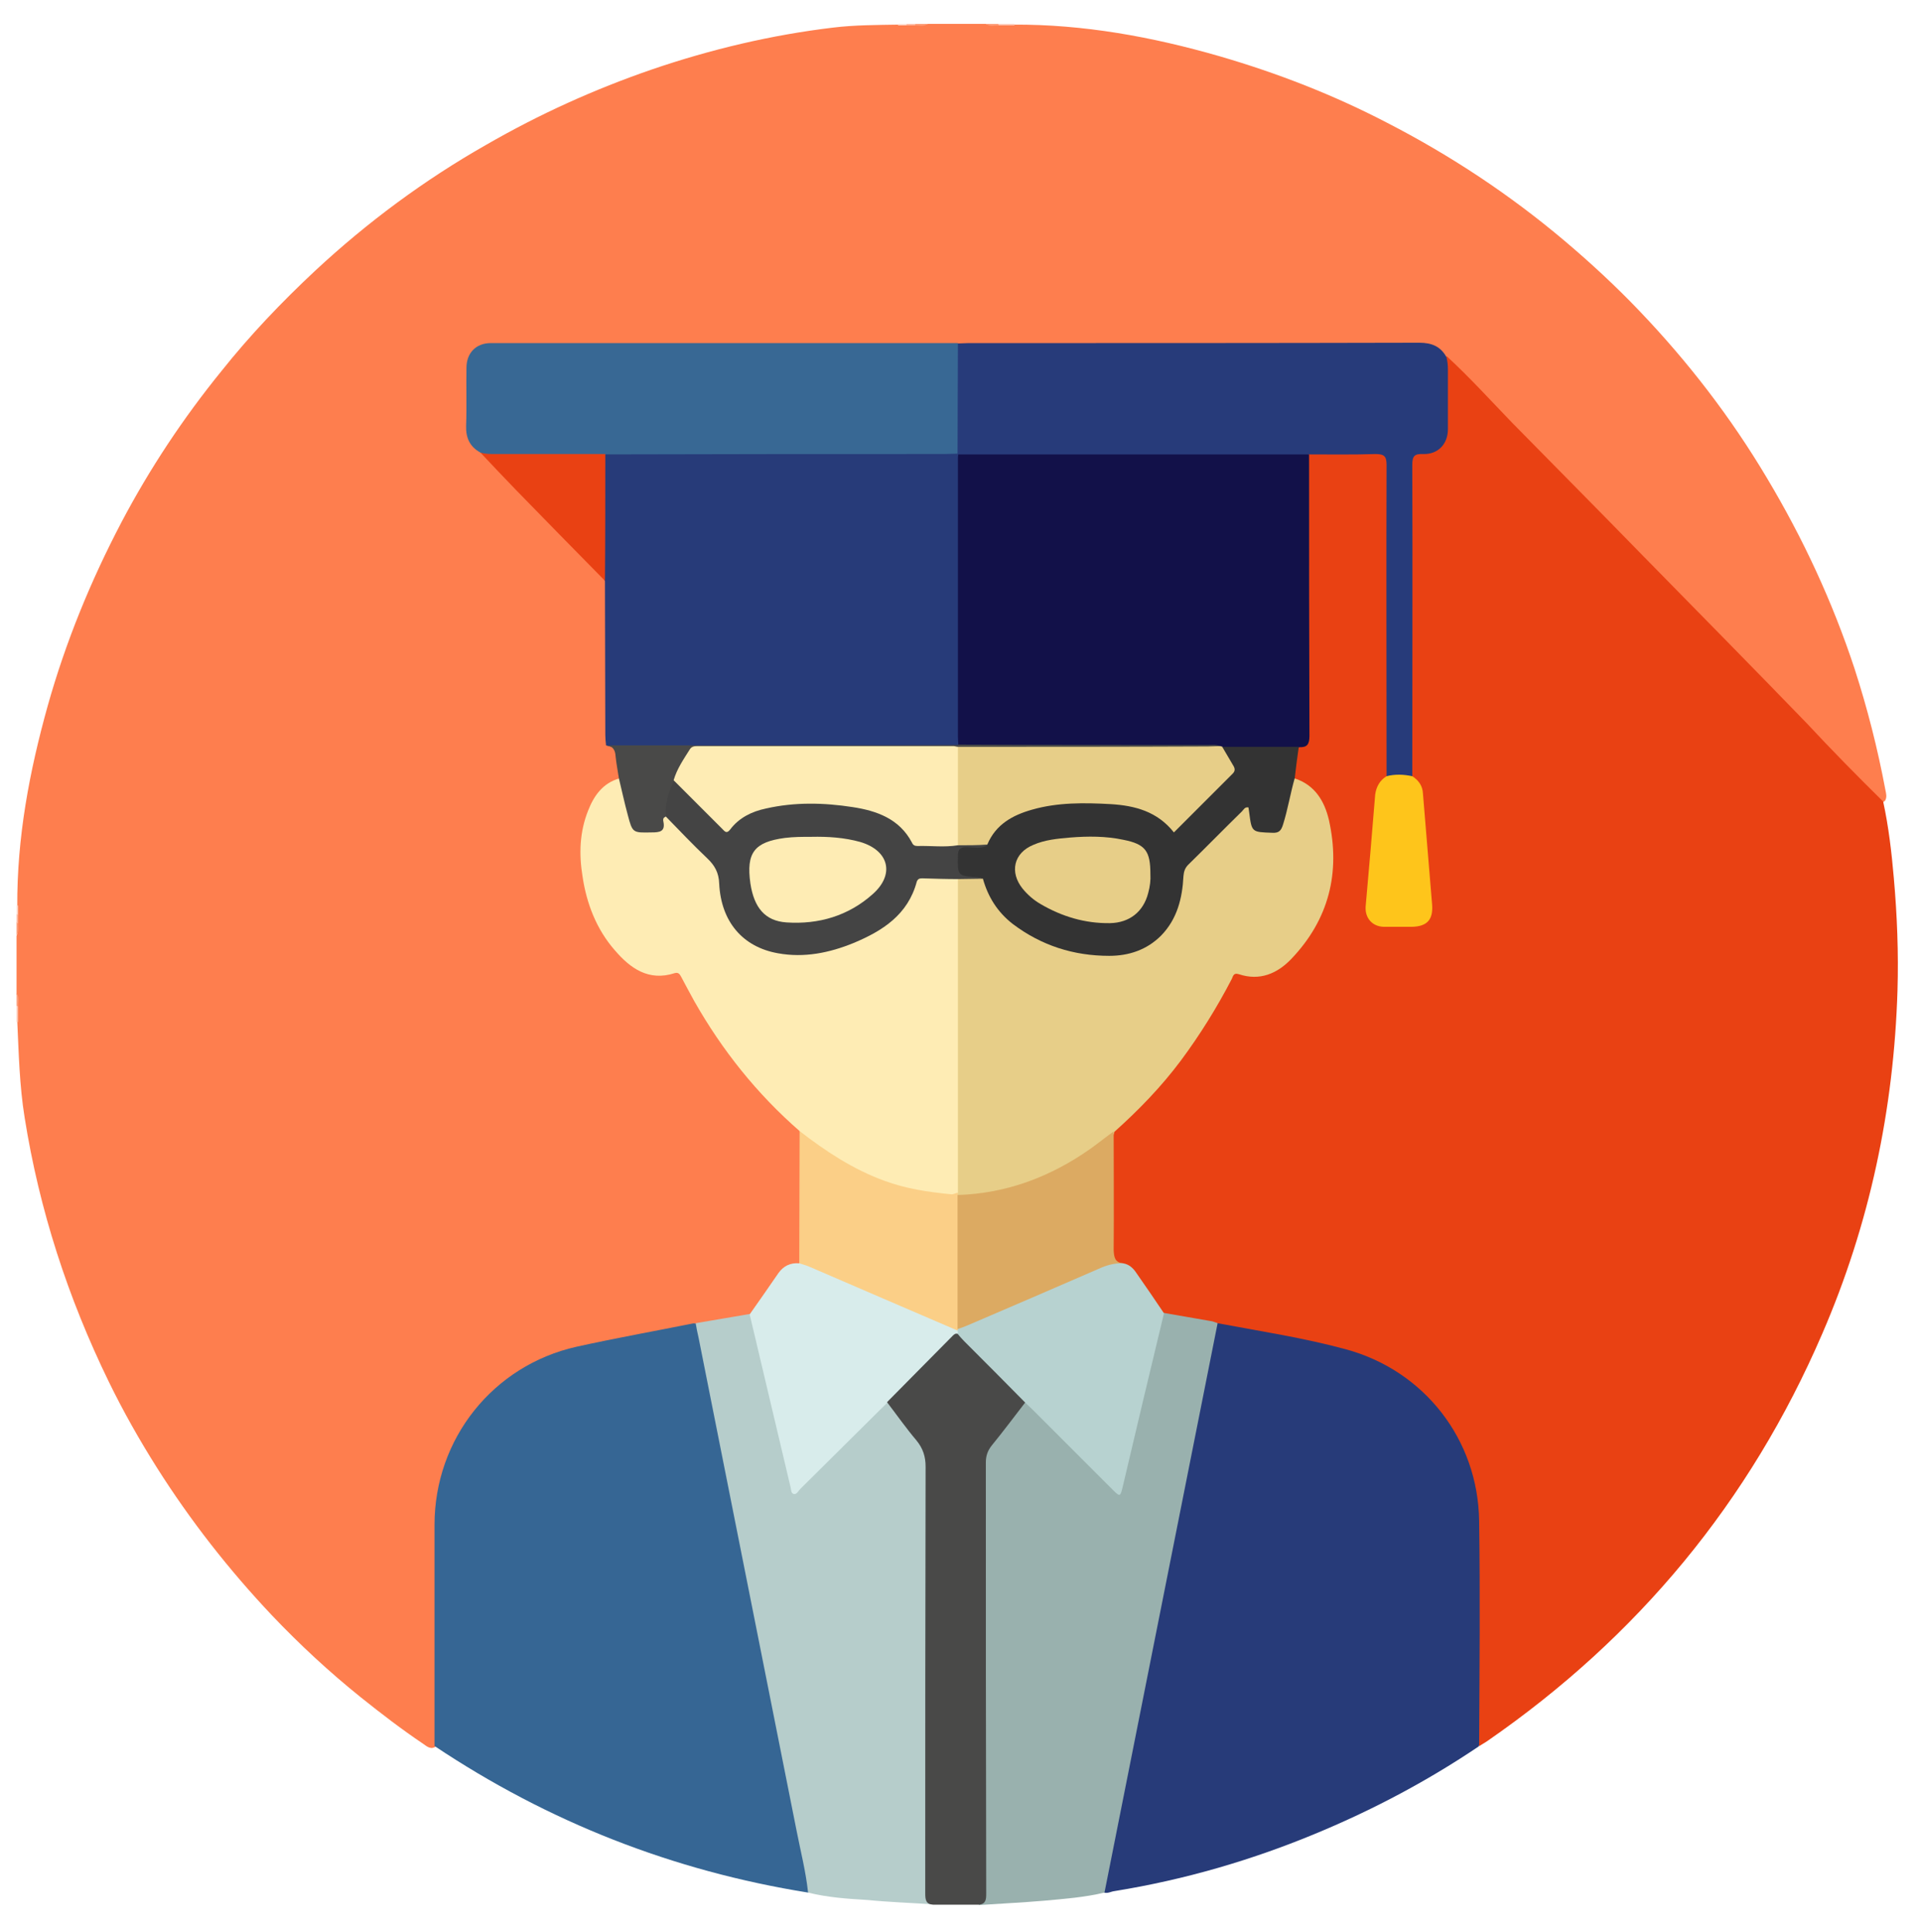 <?xml version="1.0" encoding="utf-8"?>
<!-- Generator: Adobe Illustrator 20.1.0, SVG Export Plug-In . SVG Version: 6.00 Build 0)  -->
<svg version="1.1" id="Слой_1" xmlns="http://www.w3.org/2000/svg" xmlns:xlink="http://www.w3.org/1999/xlink" x="0px" y="0px"
	 viewBox="0 0 523 526" style="enable-background:new 0 0 523 526;" xml:space="preserve">
<style type="text/css">
	.st0{fill:#FE7E4E;}
	.st1{fill:#FECCBA;}
	.st2{fill:#FE9D78;}
	.st3{fill:#FE9F7B;}
	.st4{fill:#FEDED2;}
	.st5{fill:#FEBEA6;}
	.st6{fill:#E94113;}
	.st7{fill:#366694;}
	.st8{fill:#273B79;}
	.st9{fill:#B6CDCB;}
	.st10{fill:#FEECB4;}
	.st11{fill:#273B7A;}
	.st12{fill:#386894;}
	.st13{fill:#D8ECEB;}
	.st14{fill:#FBCF87;}
	.st15{fill:#494948;}
	.st16{fill:#99B1AE;}
	.st17{fill:#121149;}
	.st18{fill:#E7CE88;}
	.st19{fill:#B7D2D0;}
	.st20{fill:#333333;}
	.st21{fill:#DCAA62;}
	.st22{fill:#FEC51B;}
	.st23{fill:#444444;}
</style>
<path class="st0" d="M252.6,6.5c5.3,0,10.6,0,15.8,0c1.1,0.5,2.3,0.1,3.5,0.2c1.3,0,2.6,0,3.9,0C295,6.6,313.6,10,332,15.3
	c15.8,4.6,31,10.5,45.6,18.1c17.3,8.9,33.5,19.6,48.4,32.2c7.1,6,13.9,12.3,20.3,19c13.3,13.9,25,29.1,34.8,45.6
	c9.8,16.4,17.8,33.6,23.8,51.8c3.5,10.8,6.3,21.8,8.4,33c0.2,1,0.5,2-0.1,3c-1.1,1-2,0.2-2.7-0.5c-6.2-6.3-12.8-12.3-18.7-19
	c-2.6-2.9-5.5-5.6-8.2-8.4C472.2,179,461.2,167.4,450,156c-6.9-7.1-14.1-13.9-20.8-21.2c-7.1-7.8-15-14.8-22.1-22.6
	c-4-4.4-8.6-8.4-12.3-13.1c-0.6-0.8-1.8-1.1-2.4-2c-1.5-2-3.5-2.6-5.9-2.6c-8.9,0-17.9,0-26.8,0c-31.1,0-62.2,0-93.2,0
	c-1.8,0-3.7,0-5.5-0.2c-2,0.1-4,0.1-6,0.1c-39.4,0-78.8,0-118.1,0c-7.5,0-8.7,1.2-8.7,8.8c0,4.2,0,8.5,0,12.7c0,2.4,0.7,4.4,2.7,5.8
	c8,8,15.7,16.3,23.7,24.3c3.7,3.7,7.2,7.6,10.8,11.6c0.3,0.4,0.5,0.8,0.6,1.3c0.3,12.7,0.1,25.5,0.1,38.2c0,1.4-0.2,2.9,0.5,4.2
	c2.8,3,3.1,6.7,2.8,10.5c-0.2,0.5-0.8,0.8-1.2,1.1c-6.5,3.6-8.3,9.8-8.8,16.4c-0.7,10.4,2.1,19.9,8.5,28.3c2.5,3.2,5.7,5.5,9.7,6.6
	c1.5,0.4,3,0.4,4.5,0.1c2.9-0.7,3.7-0.3,5,2.2c4.1,8.2,9.1,15.8,14.7,23c4.5,5.8,9.6,11.1,15.1,16c1,0.9,1.7,1.7,1.5,3.1
	c0.5,2.4,0.4,4.8,0.4,7.2c0,7.8,0,15.6,0,23.5c0,1.3,0.1,2.7-0.3,4c-0.3,0.9-0.9,1.5-1.9,1.6c-2.1,0.3-3.3,1.7-4.5,3.3
	c-2,2.8-4,5.6-6,8.4c-0.5,0.8-1.1,1.6-2.1,1.9c-4.8,1.3-9.7,1.8-14.6,2.6c-8.9,2.2-18,3.9-27,5.5c-9,1.7-17.5,4.6-24.7,10.4
	c-10,8.1-16,18.5-17.9,31.3c-0.4,2.4-0.4,4.8-0.4,7.2c0,18.5,0,36.9,0,55.4c0,1.5,0.3,3.1-0.6,4.4c-1.4,1.2-2.6,0.1-3.6-0.6
	c-5.8-3.9-11.4-8.2-16.9-12.6c-8.6-6.9-16.7-14.4-24.3-22.4c-11.7-12.4-22.2-25.8-31.3-40.2c-4.8-7.6-9.2-15.4-13.1-23.4
	c-11.1-22.8-18.9-46.7-22.9-71.9c-1.4-8.7-1.6-17.5-2-26.2c0-1.3,0-2.6,0-3.9c-0.1-1.2,0.3-2.4-0.2-3.5c0-5.3,0-10.6,0-15.8
	c0.5-1.1,0.1-2.3,0.2-3.4c0-0.8,0-1.5,0-2.3c0-0.8,0-1.5,0-2.3C4.6,228,8,210,13,192.1c4.9-17.4,11.7-34,20.1-50
	c7.7-14.6,16.8-28.3,27.2-41.1c7.8-9.8,16.4-18.8,25.5-27.3c14.2-13.2,29.7-24.7,46.6-34.3c14.4-8.3,29.4-15.1,45.1-20.5
	c16.1-5.5,32.6-9.4,49.4-11.4c5.8-0.7,11.8-0.7,17.7-0.8c0.8,0,1.5,0,2.3,0c0.8,0,1.6,0,2.3,0C250.4,6.6,251.5,7,252.6,6.5z"/>
<path class="st1" d="M276.2,6.5c0,0.1,0,0.3,0,0.4c-1.4,0-2.9,0-4.3,0c-0.4-0.1-0.4-0.2-0.1-0.4C273.3,6.5,274.7,6.5,276.2,6.5z"/>
<path class="st1" d="M4.9,278.2l-0.2,0l-0.2,0c0-1.4,0-2.9,0-4.3c0.2-0.3,0.3-0.3,0.4,0.1C4.9,275.3,4.9,276.8,4.9,278.2z"/>
<path class="st2" d="M252.6,6.5c-1.1,0.8-2.3,0.4-3.4,0.4c-0.3-0.2-0.3-0.3,0-0.4C250.4,6.5,251.5,6.5,252.6,6.5z"/>
<path class="st3" d="M271.8,6.5c0,0.1,0,0.3,0.1,0.4c-1.2,0-2.4,0.4-3.4-0.4C269.6,6.5,270.7,6.5,271.8,6.5z"/>
<path class="st2" d="M4.9,251.2c0,1.1,0.3,2.3-0.4,3.4c0-1.1,0-2.2,0-3.4C4.6,250.9,4.7,250.9,4.9,251.2z"/>
<path class="st3" d="M4.9,273.9c-0.1,0-0.3,0-0.4-0.1c0-1.1,0-2.2,0-3.4C5.3,271.5,4.9,272.8,4.9,273.9z"/>
<path class="st4" d="M244.5,6.9c0-0.1,0-0.3,0-0.4c0.8,0,1.6,0,2.4,0c0.3,0.2,0.3,0.3,0,0.4C246,6.9,245.3,6.9,244.5,6.9z"/>
<path class="st5" d="M246.8,6.9c0-0.1,0-0.3,0-0.4c0.8,0,1.6,0,2.4,0c0,0.1,0,0.3,0,0.4C248.4,6.9,247.6,6.9,246.8,6.9z"/>
<path class="st4" d="M4.5,246.5c0.1,0,0.3,0,0.4,0c0,0.8,0,1.6,0,2.4c-0.1,0.4-0.2,0.4-0.4,0C4.5,248.1,4.5,247.3,4.5,246.5z"/>
<path class="st5" d="M4.5,248.9c0.1,0,0.3,0,0.4,0c0,0.8,0,1.6,0,2.4c-0.1,0-0.3,0-0.4,0C4.5,250.5,4.5,249.7,4.5,248.9z"/>
<path class="st6" d="M512.7,218.2c1.5,6.9,2.3,13.9,2.9,20.8c0.9,10.2,1.3,20.4,1,30.6c-1,32.5-7.6,63.7-20.5,93.5
	c-19.7,45.7-50.2,82.5-91.1,110.8c-0.7,0.5-1.5,0.9-2.2,1.4c-1.4-1.2-0.9-2.8-0.9-4.3c0-18.4,0.1-36.8-0.1-55.1
	c-0.1-14.1-5-26.3-15.2-36.1c-7.2-6.9-15.9-10.8-25.6-12.8c-9.9-2-19.8-3.8-29.6-6c-4.8-0.8-9.8-1-14.5-2.8c-1.3-0.6-2-1.8-2.8-2.9
	c-1.8-2.6-3.4-5.2-5.2-7.7c-1.1-1.5-2.4-2.6-4.2-2.9c-1.4-0.7-2.2-1.7-2.2-3.4c-0.1-10.2-0.1-20.4,0-30.6c0-0.7,0.3-1.4,0.3-2.1
	c-0.2-1.7,0.8-2.7,1.9-3.6c9.5-8.1,16.9-18,23.6-28.5c2.1-3.4,4-6.9,5.9-10.4c0.9-1.6,2-2.5,3.9-2c5.7,1.4,10.1-1.1,13.7-5
	c5.7-6.1,8.6-13.7,9.8-22c0.6-4.3,0.5-8.6-0.5-12.8c-1.1-4.6-3.1-8.7-7.6-11.1c-0.7-0.4-1.3-0.9-1.7-1.6c-0.3-3.1,0.3-6.1,1.5-9
	c2-1.2,2-3.1,2-5c0-23.1,0-46.2,0-69.3c0-1.7-0.2-3.5,0.8-5.1c0.8-0.8,1.8-0.7,2.7-0.7c5.3-0.1,10.7-0.1,16,0c3,0.1,3.6,0.7,3.7,3.7
	c0.1,3.4,0.1,6.9,0.1,10.3c0,23.1,0,46.1,0,69.2c0,1.8,0.1,3.5-0.4,5.2c0,0.3,0,0.7-0.2,0.9c-2.8,2.9-2.4,6.6-2.8,10.1
	c-0.7,7.9-1.5,15.9-2,23.9c-0.2,3.7,1.1,5.1,4.8,5.2c2.2,0,4.3,0.1,6.5,0c3.1-0.1,4.4-1.4,4.3-4.5c0-5-0.7-9.9-1.1-14.8
	c-0.4-4.4-0.9-8.9-1.1-13.4c-0.1-2.8-1.5-5-2.6-7.3c-0.4-1.6-0.4-3.2-0.4-4.8c0-26,0-51.9,0-77.9c0-0.6,0-1.3,0-1.9
	c0.1-3.4,0.5-3.8,3.8-4.2c3.7-0.4,5.6-2.4,5.7-6.1c0.1-5.5,0-11,0.1-16.5c0-0.9-0.3-2,0.7-2.6c6.2,5.7,11.9,12,17.8,18.1
	c11.9,12.1,23.8,24.1,35.6,36.2c14.9,15.2,29.9,30.4,44.7,45.7C498.8,204.3,505.7,211.3,512.7,218.2z"/>
<path class="st7" d="M220,515.2c-36.8-5.9-70.7-19.2-101.7-39.9c0-20.1,0-40.1,0-60.2c0-23.4,15.9-43.4,38.7-48.5
	c10.4-2.3,21-4.2,31.5-6.3c0.3-0.1,0.6,0,1,0c1.7,0.7,1.7,2.4,2,3.8c2.6,12.9,5.2,25.9,7.8,38.8c5.4,27.5,11,55,16.4,82.6
	c1.7,8.9,3.6,17.7,5.2,26.6C221,513.2,221.2,514.4,220,515.2z"/>
<path class="st8" d="M165,202.9c-0.1-0.9-0.2-1.9-0.2-2.8c0-14-0.1-27.9-0.1-41.9c-0.8-1.5-1.1-3.1-1.1-4.8c0-8.6,0-17.2,0-25.8
	c0-1.4-0.1-2.9,0.8-4.2c1.3-1.2,2.9-0.8,4.3-0.8c11.2-0.1,22.4,0,33.6,0c17.8,0,35.6,0,53.5,0c1.6,0,3.2-0.2,4.7,0.5
	c0.3,0.2,0.5,0.4,0.7,0.6c0.7,1.2,0.6,2.5,0.6,3.7c0,23.9,0,47.8,0,71.7c0,1.4,0.1,2.7-0.8,3.9c-1.1,0.8-2.3,0.5-3.5,0.5
	c-18.5,0-37.1,0.1-55.6,0c-7.4,0-14.8,0.4-22.3,0.4C174.8,203.9,169.8,204.4,165,202.9z"/>
<path class="st9" d="M220,515.2c-0.6-5.7-2-11.1-3.1-16.7c-8.9-44.8-17.8-89.6-26.7-134.3c-0.3-1.3-0.6-2.7-0.8-4
	c4.9-0.8,9.8-1.7,14.7-2.5c1.3,0.4,1.5,1.6,1.7,2.6c3.3,14,6.7,28,10,41.9c0,0.2,0,0.3,0.1,0.5c0.5,1.9,0.8,2.1,2.2,0.7
	c1.3-1.3,2.6-2.6,3.9-3.9c5.5-5.5,11.1-11.1,16.6-16.6c1-1,2-2.2,3.7-1.3c3.7,3.9,6.8,8.3,10,12.5c0.6,0.9,0.8,1.9,0.9,2.9
	c0.1,1.6,0.1,3.2,0.1,4.8c0,34.2,0,68.4,0,102.6c0,4.7-0.6,9.4,0.8,14c-6-0.4-12.1-0.6-18.1-1.2C230.7,516.9,225.2,516.5,220,515.2z
	"/>
<path class="st10" d="M217.7,307.9c-11.6-10.1-21.1-22-28.7-35.4c-1.2-2.2-2.4-4.4-3.5-6.5c-0.4-0.7-0.7-1.4-1.8-1.1
	c-7.1,2.3-12.1-1.3-16.3-6.2c-5-5.7-7.7-12.7-8.8-20.1c-1-6.1-0.8-12.1,1.5-17.9c1.6-4.1,4-7.5,8.5-8.8c1.2,0.3,1.4,1.4,1.6,2.4
	c0.7,3,1.5,6.1,2.3,9c0.4,1.5,1.2,2.4,2.8,2.4c1.7-0.1,3.7,0.5,4.3-2c0.2-0.7,0.6-1.3,1.4-1.5c1-0.1,1.6,0.5,2.3,1.1
	c3.9,3.9,7.8,7.8,11.7,11.7c1.2,1.2,1.7,2.5,1.6,4.1c0,2.5,0.5,4.9,1.3,7.3c2.7,7.8,8.9,12.3,17.2,12.4c10,0.1,19.1-2.8,26.9-9.1
	c2.7-2.2,4.7-5,5.9-8.3c1-2.8,1.6-3.2,4.6-3.3c2.1-0.1,4.2-0.1,6.2,0c1.1,0.1,2.3,0.2,2.8,1.5c0.5,1.3,0.4,2.7,0.4,4
	c0,25.6,0,51.2,0,76.8c0,1.2,0,2.4-0.2,3.6c-0.6,1.5-1.8,2.1-3.4,2c-8.9-0.6-17.3-2.8-25.3-6.9c-4.6-2.4-8.9-5.1-12.9-8.2
	C219,310.3,218.1,309.3,217.7,307.9z"/>
<path class="st11" d="M393.8,97.2c0.3,1.2,0.4,2.3,0.4,3.5c0,5.4,0,10.7,0,16.1c0,4.1-2.7,6.9-6.7,6.8c-2.4-0.1-3,0.5-3,3
	c0.1,28.3,0,56.5,0,84.8c-2.3,1.2-4.7,1.2-7,0c0-28.3-0.1-56.6,0-84.8c0-2.5-0.7-3-3.1-3c-6.1,0.2-12.1,0.1-18.2,0.1
	c-1,1.1-2.3,1-3.5,1c-4.9,0.1-9.7,0-14.6,0c-24.1,0-48.2,0-72.4,0c-1.7,0-3.6,0.5-5-1.1l-0.1-0.1c-0.8-0.7-1-1.6-1-2.6
	c-0.1-8.3-0.1-16.6,0-24.9c0-1,0.2-1.9,1.1-2.5c1,0,1.9-0.1,2.9-0.1c40.9,0,81.9,0,122.8-0.1C389.8,93.3,392.2,94.3,393.8,97.2z"/>
<path class="st12" d="M260.8,93.4c0,10-0.1,20-0.1,30.1c-1.2,0-2.4,0.1-3.6,0.1c-30.8,0-61.6,0-92.3,0.1c-0.7,0.9-1.8,1-2.8,1
	c-9,0.1-18,0-27,0c-1.6,0-2.9-0.6-4.2-1.5c-2.9-1.6-4-4-3.9-7.3c0.2-5.3,0-10.6,0.1-15.8c0-4,2.6-6.7,6.6-6.7c42.1,0,84.3,0,126.4,0
	C260.1,93.4,260.5,93.4,260.8,93.4z"/>
<path class="st13" d="M241.6,381.8c-7.9,7.8-15.8,15.7-23.7,23.5c-0.5,0.5-1,1.6-1.8,1.4c-0.8-0.2-0.7-1.3-0.9-2
	c-3.7-15.6-7.4-31.3-11.1-46.9c2.6-3.7,5.2-7.4,7.8-11.2c1.4-2,3.3-2.9,5.7-2.7c0.9-0.9,1.9-0.6,2.9-0.2c9.4,4,18.7,8.1,28,12.1
	c2.8,1.2,5.7,2.5,8.5,3.7c1.5,0.6,2.9,1.4,4,2.5c0.2,0.3,0.2,0.7,0.2,1.1c-0.6,1.2-1.6,2.1-2.6,3.1c-4.7,4.7-9.5,9.4-14.1,14.1
	C243.7,381,243,382,241.6,381.8z"/>
<path class="st14" d="M260.7,362.2c-13.5-5.8-27-11.6-40.4-17.4c-0.9-0.4-1.8-0.6-2.7-0.9c0-12,0.1-24,0.1-36
	c7.1,5.5,14.5,10.4,23,13.5c5.9,2.2,12,3.1,18.2,3.7c0.6,0.1,1.2-0.3,1.8-0.4c0.3,0.2,0.5,0.4,0.6,0.7c0.5,1,0.5,2,0.5,3
	c0,9.9,0,19.7,0,29.6c0,1.2-0.2,2.4-0.6,3.5C261.2,361.8,261,362,260.7,362.2z"/>
<path class="st6" d="M130.8,123.2c1.3,0.4,2.7,0.4,4,0.4c10,0,20,0,30,0c0,11.5,0,23-0.1,34.5c-8.1-8.2-16.2-16.5-24.2-24.7
	C137.2,130,134,126.6,130.8,123.2z"/>
<path class="st15" d="M181.1,222.4c-0.6,0.2-0.6,0.8-0.5,1.2c0.6,2.8-1,3-3.2,3c-5.1,0.1-5.2,0.2-6.5-4.8c-0.9-3.3-1.6-6.6-2.4-9.9
	c-0.3-2-0.7-4-0.9-6c-0.1-1.8-0.8-2.9-2.7-3c9.1,0,18.2,0,27.3,0c22.9,0,45.7,0,68.6-0.1c0.9-1.2,2.3-1,3.5-1c5.8-0.1,11.7,0,17.5,0
	c14.9,0,29.9,0,44.8,0c1.2,0,2.4,0,3.6,0.1c1,0.1,2,0.2,2.1,1.5c-0.7,1.2-1.9,1-3,1.1c-3.2,0.1-6.4,0-9.6,0c-17.9,0-35.8,0-53.7,0
	c-1.7,0-3.4,0-5-0.1c-19.3,0.3-38.5,0.1-57.8,0.1c-3.8,0-7.7,0-11.5,0c-2.1,0-3.5,0.9-4.5,2.7c-0.9,1.7-2,3.3-2.6,5.1
	c-1.6,2.3-1.6,5.2-2.4,7.8C182,220.8,182.1,221.8,181.1,222.4z"/>
<path class="st8" d="M331.5,360.2c11.7,2.2,23.5,4,34.9,7.1c21.4,5.8,36,24.6,36.3,46.7c0.3,20.2,0.1,40.4,0,60.7
	c0,0.2,0,0.5-0.1,0.7c-13.8,9.3-28.3,17-43.6,23.4c-17.9,7.5-36.4,12.9-55.6,16c-0.9,0.1-1.8,0.7-2.8,0.4c-1.3-1.1-0.7-2.5-0.4-3.8
	c3.2-16.1,6.3-32.3,9.6-48.4c6.7-33.4,13.2-66.8,19.9-100.1C330,361.7,330.2,360.6,331.5,360.2z"/>
<path class="st16" d="M331.5,360.2c-10.3,51.7-20.5,103.3-30.8,155c-5.4,1.3-10.9,1.7-16.3,2.2c-5.9,0.5-11.9,0.8-17.9,1.2
	c1.3-4.4,0.8-8.8,0.8-13.3c0-34.5,0.1-69-0.1-103.6c0-4.5,0.7-8.3,3.9-11.6c2.5-2.6,4.2-6,7-8.4c1.8-1,2.8,0.3,3.9,1.4
	c6.2,6.2,12.4,12.4,18.7,18.6c1,1,1.9,2.9,3.2,2.6c1.5-0.4,1.3-2.5,1.6-3.9c3.1-13.1,6.2-26.3,9.4-39.4c0.3-1.3,0.2-3,2-3.6
	c4.4,0.8,8.8,1.5,13.2,2.3C330.6,359.9,331.1,360,331.5,360.2z"/>
<path class="st15" d="M279.1,381.8c-3,3.9-6,7.9-9.1,11.7c-1.1,1.4-1.6,2.8-1.6,4.6c0,39.1,0,78.3,0.1,117.4c0,1.6-0.1,2.8-2,3
	c-4.1,0-8.3,0-12.4,0c-2-0.1-2.2-1.3-2.2-3.1c0-38.7,0-77.4,0.1-116.1c0-2.8-0.7-5-2.5-7.2c-2.8-3.3-5.4-7-8-10.4
	c5.9-6,11.9-12,17.8-18c0.4-0.4,0.8-0.8,1.4-0.6c1.1-0.2,1.8,0.5,2.5,1.2c4.9,4.9,9.8,9.7,14.7,14.7
	C278.7,379.8,279.7,380.5,279.1,381.8z"/>
<path class="st17" d="M332.3,203.2c-1-0.6-2.2-0.4-3.3-0.4c-22.7,0-45.4,0-68.1-0.1c0-0.7-0.1-1.4-0.1-2.1c0-25.2,0-50.3,0-75.5
	c0-0.5,0-1,0.1-1.4c31.8,0,63.6,0,95.5,0c0,25.5,0,51.1,0.1,76.6c0,2.3-0.6,3.2-2.8,3.1c-0.6,0.5-1.3,1-2.1,1
	c-5.5,0.1-11.1,0.2-16.6,0c-0.6,0-1.2-0.3-1.8-0.4C332.7,203.7,332.5,203.5,332.3,203.2z"/>
<path class="st18" d="M260.8,325.2c0-0.2,0-0.4,0-0.5c0-28.5,0-56.9,0-85.4c1.9-1.6,4.2-0.5,6.2-0.8c1,0,1.7,0.6,1.9,1.5
	c2.7,8.6,9.4,13,17.2,16.1c6.6,2.6,13.3,3.9,20.4,2.4c7.8-1.6,12.7-7.3,14.1-16c0.1-0.7,0.4-1.5,0.3-2.1c-0.4-3.8,1.9-6.2,4.4-8.5
	c3.8-3.6,7.4-7.3,11.1-11c0.6-0.6,1.2-1.3,2.1-1.6c1.1-0.4,1.9,0,2.3,1.1c0.3,0.7,0.3,1.4,0.5,2.1c0.7,3.1,2,3.9,5.1,3.2
	c1.2-0.3,1.6-1.2,1.9-2.2c1-3,1.6-6.2,2.5-9.3c0.3-1,0.4-2.1,1.7-2.3c5.5,1.8,8.1,6.2,9.3,11.3c3.2,14.3,0,27.1-10.2,37.8
	c-3.8,4-8.6,6.1-14.3,4.2c-1.6-0.5-1.6,0.7-2,1.4c-4,7.7-8.6,15.1-13.8,22.1c-5.3,7.1-11.5,13.5-18.1,19.4c-0.3,1.5-1.3,2.5-2.5,3.4
	c-9.5,7.2-19.9,12.4-31.8,14.3c-1.8,0.3-3.6,0.4-5.5,0.6C262.6,326.3,261.5,326.2,260.8,325.2z"/>
<path class="st19" d="M279.1,381.8c-5.5-5.6-11.1-11.2-16.6-16.7c-0.6-0.6-1.2-1.3-1.7-1.9c0-0.3,0-0.7-0.1-1c0-0.1,0.1-0.3,0.1-0.4
	c1-1.9,2.9-2.4,4.6-3.1c11.5-5,23-9.8,34.4-14.9c2.1-1,4,0,6,0.1c1.7,0.3,2.8,1.4,3.7,2.8c2.5,3.6,5,7.2,7.4,10.8
	c-3.8,15.8-7.6,31.7-11.3,47.5c-0.6,2.4-0.7,2.5-2.6,0.6c-7.3-7.3-14.6-14.6-21.9-21.9C280.5,383.1,279.8,382.5,279.1,381.8z"/>
<path class="st20" d="M352.5,211.8c-1.2,4.2-1.9,8.6-3.2,12.7c-0.5,1.6-1.1,2.3-2.9,2.2c-5.6-0.2-5.6-0.1-6.3-5.5
	c-0.1-0.5-0.1-0.9-0.2-1.4c-1-0.2-1.3,0.6-1.8,1.1c-4.9,4.8-9.7,9.7-14.6,14.5c-0.9,0.9-1.2,1.9-1.3,3.1c-0.3,6-1.7,11.7-6.1,16.2
	c-3.9,3.9-8.8,5.5-14.1,5.5c-9.7,0-18.5-2.8-26.3-8.7c-4.1-3.2-6.7-7.3-8.1-12.3c-1.7-0.4-3.5-0.2-5.2-0.2c-1.8,0-2.4-0.7-2.6-2.4
	c-0.5-5.6-0.3-6,5.2-7.2c0.8-0.2,1.6-0.3,2.3-0.5c0.5-0.2,1-0.5,1.3-1c3.6-5.6,9.2-8.1,15.4-9.1c8.1-1.3,16.2-1.2,24.3-0.1
	c3.8,0.5,7.1,2.4,10,4.8c1.2,1,2,0.9,3.1-0.1c4.1-4.1,8.2-8.3,12.4-12.4c1.1-1.1,1.1-2.1,0.3-3.4c-0.7-1.3-2.2-2.5-1.3-4.3
	c6.9,0,13.9,0,20.8,0C353.2,206.2,352.8,209,352.5,211.8z"/>
<path class="st21" d="M305.8,343.9c-2.4-0.1-4.5,0.5-6.7,1.5c-11.9,5.2-23.8,10.3-35.7,15.4c-0.9,0.4-1.8,0.7-2.7,1
	c0-12.2,0-24.4,0-36.5c13.4-0.4,25.4-5,36.2-12.6c2.1-1.5,4.2-3.2,6.3-4.7c0,10.8,0.1,21.6,0,32.3
	C303.3,342.2,303.5,343.7,305.8,343.9z"/>
<path class="st22" d="M377.5,211.3c2.3-0.6,4.7-0.5,7,0c1.7,1.1,2.8,2.6,2.9,4.7c0.8,10.1,1.7,20.2,2.5,30.3c0.3,4.1-1.4,5.9-5.5,6
	c-2.6,0-5.1,0-7.7,0c-3.1-0.1-5.1-2.4-4.9-5.5c0.9-10.2,1.8-20.4,2.6-30.5C374.7,214.1,375.7,212.4,377.5,211.3z"/>
<path class="st23" d="M268.9,230.1c-1.9,1.1-3.9,0.5-5.8,0.5c-1.8,0-2.3,0.7-2.3,2.4c-0.1,5.4-0.1,5.4,5.2,5.8
	c0.5,0,1.1,0.3,1.6,0.4c-2.2,0-4.5,0.1-6.7,0.1c-3.3,0-6.5-0.1-9.8-0.2c-0.7,0-1.2,0.1-1.5,0.9c-2.4,9-9.3,13.4-17.2,16.7
	c-6.6,2.7-13.5,4.1-20.6,2.8c-9.6-1.7-15.5-8.6-16-19c-0.1-2.9-1.2-4.9-3.2-6.8c-3.9-3.7-7.6-7.6-11.3-11.4c-0.3-3.6,0.8-6.9,2.3-10
	c1.4-0.3,2.2,0.8,3,1.6c3.1,3.1,6.2,6.2,9.3,9.3c1,1,2,1.7,3.3,0.5c3.7-3.6,8.5-5.3,13.5-5.6c7.9-0.4,15.8-0.9,23.6,1.2
	c5.1,1.4,9.5,3.7,12.5,8.2c0.8,1.2,1.9,1.4,3.1,1.4c3.2,0,6.4,0,9.6,0.1c1.8-0.2,3.6-0.2,5.4-0.1
	C267.6,229.1,268.4,229.4,268.9,230.1z"/>
<path class="st10" d="M260.8,230.1c-3.7,0.6-7.3,0.1-11,0.2c-0.7,0-1.2-0.2-1.5-0.9c-3.4-6.5-9.6-8.7-16.2-9.7
	c-7.8-1.2-15.7-1.4-23.6,0.4c-3.8,0.8-7.3,2.5-9.7,5.7c-1,1.3-1.5,0.5-2.2-0.2c-4.4-4.4-8.8-8.8-13.2-13.2c0.9-3.1,2.7-5.7,4.4-8.4
	c0.5-0.8,1.2-0.9,2.1-0.9c23.2,0,46.5,0,69.7,0c0.4,0,0.8,0.2,1.2,0.2c1,0.8,1.1,1.9,1.1,3c0.1,6.9,0.1,13.9,0,20.8
	C261.9,228.3,261.8,229.4,260.8,230.1z"/>
<path class="st18" d="M260.8,230.1c0-8.9,0-17.9,0-26.8c22.7,0,45.4,0,68.1-0.1c1.1,0,2.2-0.1,3.4-0.1c0.1,0.1,0.3,0.1,0.4,0.1
	c1,1.7,2,3.4,3,5.1c0.5,0.8,0.7,1.5-0.1,2.3c-5.3,5.3-10.6,10.6-16,16c-4.5-5.7-10.6-7.3-17.2-7.7c-7.2-0.4-14.4-0.5-21.4,1.5
	c-5.3,1.5-9.9,4-12.2,9.5C266.2,230.1,263.5,230.1,260.8,230.1z"/>
<path class="st18" d="M313.2,238c0.1,1.5-0.1,3.3-0.6,5.1c-1.3,5.1-5.1,8.1-10.4,8.2c-6.8,0.1-13.1-1.8-18.9-5.2
	c-1.9-1.1-3.5-2.5-4.9-4.2c-3.6-4.5-2.4-9.7,2.9-11.9c3.2-1.4,6.6-1.7,10-2c4.9-0.4,9.8-0.4,14.5,0.6
	C311.9,229.8,313.2,231.7,313.2,238z"/>
<path class="st10" d="M220.9,227.8c4.5-0.1,9,0.2,13.3,1.4c7.8,2.3,9.5,8.8,3.4,14.2c-6.6,5.9-14.7,8.3-23.5,7.7
	c-5.8-0.4-8.8-4-9.8-10.6c-1.2-8.4,1.1-11.3,9.4-12.4C216.1,227.8,218.5,227.8,220.9,227.8z"/>
</svg>
